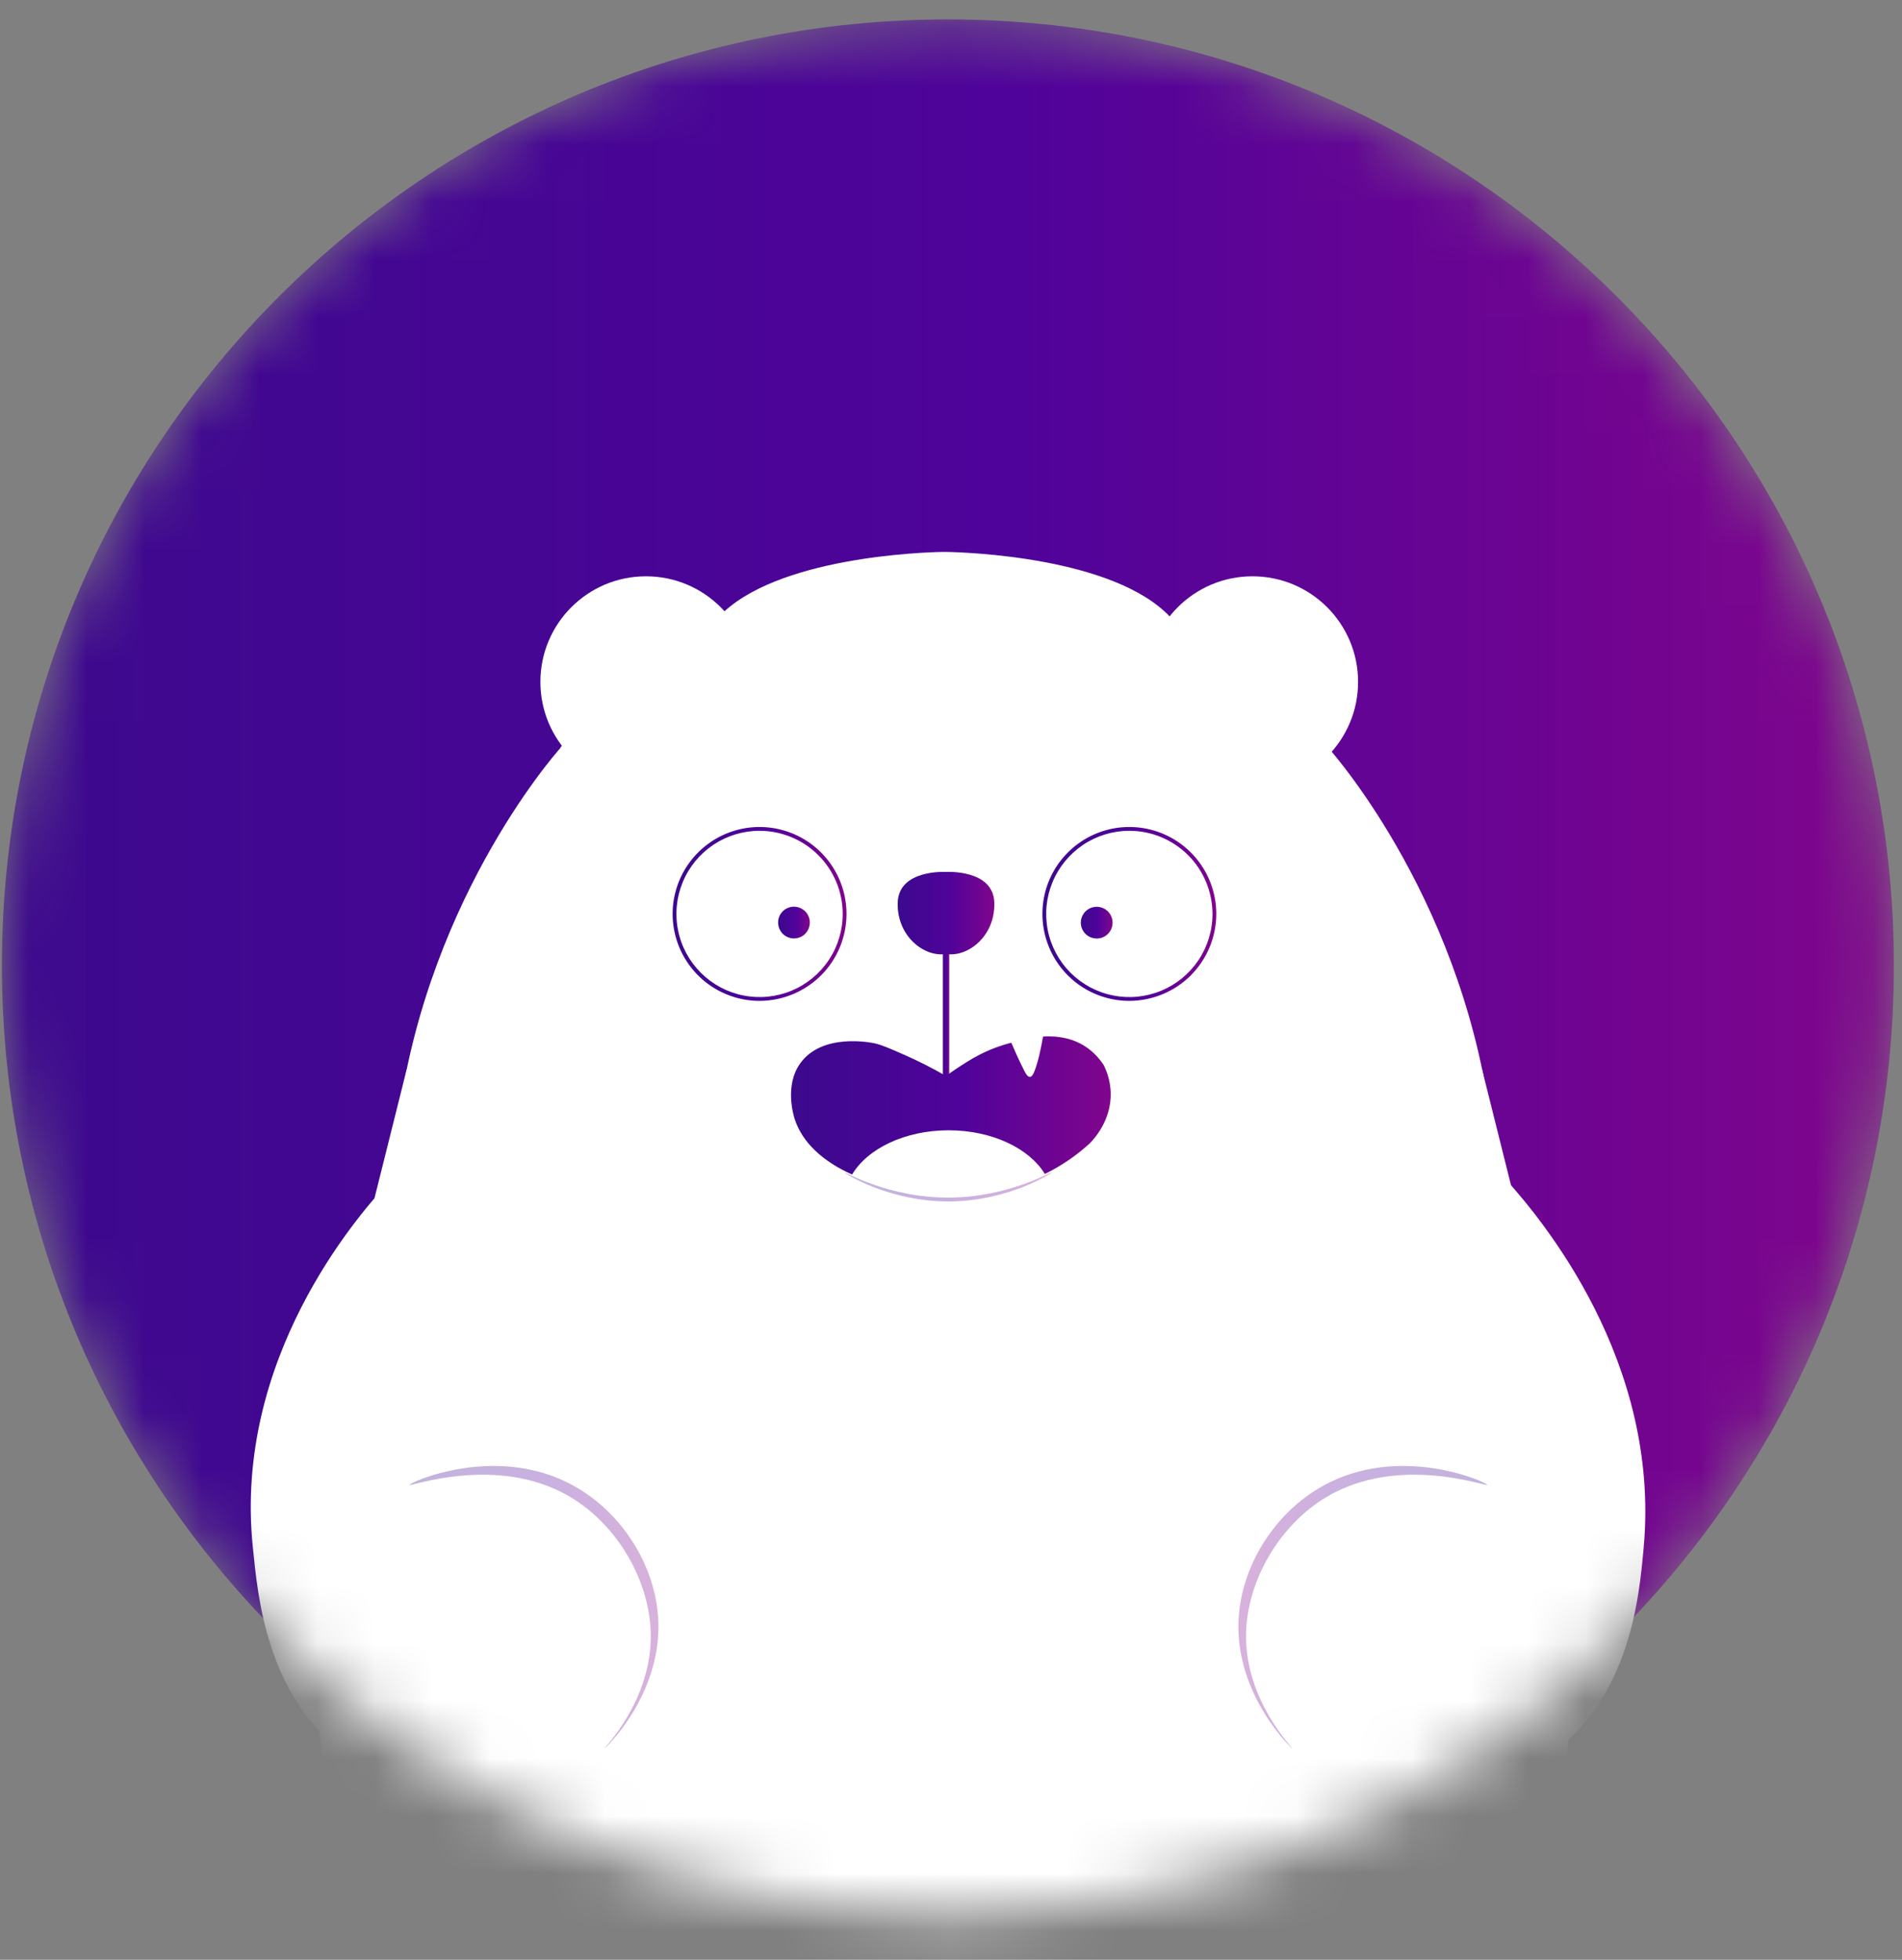<svg width="33" height="34" viewBox="0 0 33 34" fill="none" xmlns="http://www.w3.org/2000/svg">
<rect x="0" y="0" width="33" height="34" fill="#808080" stroke="none"/>
<mask id="mask0_1004_4069" style="mask-type:luminance" maskUnits="userSpaceOnUse" x="0" y="0" width="33" height="34">
<path d="M16.438 33.199C25.517 33.199 32.876 25.839 32.876 16.761C32.876 7.683 25.517 0.323 16.438 0.323C7.36 0.323 0 7.683 0 16.761C0 25.839 7.36 33.199 16.438 33.199Z" fill="white"/>
</mask>
<g mask="url(#mask0_1004_4069)">
<path d="M16.446 33.163C25.511 33.163 32.859 25.815 32.859 16.75C32.859 7.686 25.511 0.337 16.446 0.337C7.381 0.337 0.033 7.686 0.033 16.75C0.033 25.815 7.381 33.163 16.446 33.163Z" fill="url(#paint0_linear_1004_4069)"/>
<path d="M25.899 19.71C25.464 15.736 23.172 13.115 23.046 12.973C23.165 13.006 20.238 10.497 20.3 10.701C19.322 9.663 16.756 9.581 16.414 9.575H16.358C16.017 9.581 13.45 9.663 12.472 10.701C12.534 10.497 9.607 13.006 9.726 12.973C9.6 13.115 7.308 15.736 6.873 19.71C6.873 19.71 5.069 24.695 5.53 29.903C5.672 31.499 5.975 32.542 6.588 33.505C7.433 34.834 8.579 35.562 9.27 35.923C9.27 35.923 9.963 39.143 9.934 39.764C9.934 39.764 11.334 40.334 12.815 40.337C13.486 40.341 14.176 40.228 14.759 39.894C14.759 39.894 15.003 37.299 15.348 37.11C15.44 37.124 15.973 37.203 16.248 37.2C16.294 37.202 16.341 37.198 16.386 37.19C16.431 37.198 16.478 37.202 16.524 37.2C16.799 37.203 17.332 37.124 17.424 37.11C17.769 37.3 18.013 39.894 18.013 39.894C18.596 40.228 19.285 40.341 19.957 40.337C21.438 40.334 22.838 39.764 22.838 39.764C22.809 39.143 23.503 35.923 23.503 35.923C24.193 35.562 25.34 34.834 26.184 33.505C26.798 32.541 27.101 31.499 27.242 29.903C27.704 24.695 25.899 19.71 25.899 19.71Z" fill="white"/>
<path d="M11.208 13.663C12.22 13.663 13.041 12.842 13.041 11.83C13.041 10.818 12.22 9.998 11.208 9.998C10.196 9.998 9.376 10.818 9.376 11.83C9.376 12.842 10.196 13.663 11.208 13.663Z" fill="white"/>
<path d="M21.73 13.663C22.742 13.663 23.563 12.842 23.563 11.83C23.563 10.818 22.742 9.998 21.73 9.998C20.718 9.998 19.898 10.818 19.898 11.83C19.898 12.842 20.718 13.663 21.73 13.663Z" fill="white"/>
<path d="M26.122 20.456C26.751 21.154 28.808 23.61 28.519 26.837C28.439 27.733 28.282 29.404 26.925 30.428C25.997 31.129 24.523 31.481 23.267 30.881C23.051 30.777 22.094 30.32 21.74 29.253C21.376 28.155 21.824 26.93 22.663 26.225C23.602 25.436 24.732 25.545 24.954 25.57C25.144 25.594 25.333 25.627 25.52 25.671C25.739 25.73 25.951 25.811 26.153 25.914" fill="white"/>
<path d="M6.715 20.542C6.184 21.121 4.052 23.575 4.386 26.837C4.474 27.701 4.616 29.398 5.98 30.428C6.909 31.129 8.382 31.481 9.638 30.881C9.854 30.777 10.811 30.32 11.165 29.253C11.529 28.155 11.081 26.93 10.242 26.225C9.304 25.436 8.174 25.545 7.952 25.57C7.533 25.607 7.126 25.724 6.752 25.914" fill="white"/>
<path d="M16.414 19.26C16.399 19.26 16.386 19.254 16.375 19.244C16.365 19.233 16.359 19.219 16.359 19.205V16.445C16.359 16.43 16.365 16.416 16.375 16.406C16.386 16.396 16.399 16.39 16.414 16.39C16.428 16.39 16.442 16.396 16.453 16.406C16.463 16.416 16.469 16.43 16.469 16.445V19.205C16.469 19.219 16.463 19.233 16.453 19.244C16.442 19.254 16.428 19.26 16.414 19.26Z" fill="url(#paint1_linear_1004_4069)"/>
<path d="M19.146 18.471C18.878 18.076 18.494 17.959 18.097 17.982C18.07 18.141 18.016 18.412 17.947 18.587C17.932 18.624 17.907 18.681 17.87 18.683C17.828 18.686 17.793 18.617 17.774 18.581C17.686 18.41 17.602 18.22 17.546 18.09C17.345 18.141 17.151 18.215 16.968 18.312C16.711 18.449 16.412 18.666 16.412 18.666C16.174 18.528 15.928 18.404 15.675 18.293C15.422 18.182 15.296 18.127 15.173 18.1C15.118 18.088 14.262 17.912 13.881 18.452C13.614 18.83 13.764 19.337 13.786 19.408C13.915 19.817 14.276 20.15 14.784 20.376C15.052 19.927 15.7 19.609 16.459 19.609C17.212 19.609 17.857 19.922 18.128 20.366C18.177 20.343 18.226 20.317 18.275 20.29C18.503 20.164 18.716 20.011 18.908 19.835C18.98 19.762 19.284 19.435 19.271 18.956C19.265 18.787 19.223 18.621 19.146 18.471Z" fill="url(#paint2_linear_1004_4069)"/>
<path d="M16.414 15.127C16.414 15.127 15.588 15.076 15.575 15.665C15.563 16.255 16.049 16.613 16.414 16.549C16.779 16.613 17.265 16.255 17.252 15.665C17.239 15.076 16.414 15.127 16.414 15.127Z" fill="url(#paint3_linear_1004_4069)"/>
<path d="M6.414 21.121L7.057 18.549L7.597 20.445L6.414 21.121Z" fill="white"/>
<path d="M26.356 21.121L25.713 18.549L25.173 20.445L26.356 21.121Z" fill="white"/>
<path opacity="0.31" d="M7.106 25.76C7.111 25.798 8.633 25.225 9.885 25.965C10.713 26.453 11.284 27.433 11.291 28.371C11.3 29.508 10.476 30.331 10.485 30.337C10.493 30.342 11.463 29.423 11.423 28.145C11.393 27.19 10.807 26.254 9.964 25.782C8.621 25.029 7.101 25.721 7.106 25.76Z" fill="url(#paint4_linear_1004_4069)"/>
<path opacity="0.31" d="M25.804 25.76C25.799 25.798 24.277 25.225 23.025 25.965C22.197 26.453 21.626 27.433 21.619 28.371C21.61 29.508 22.434 30.331 22.426 30.337C22.417 30.342 21.447 29.423 21.487 28.145C21.517 27.19 22.103 26.254 22.946 25.782C24.289 25.029 25.808 25.721 25.804 25.76Z" fill="url(#paint5_linear_1004_4069)"/>
<path d="M19.594 17.364C19.296 17.364 19.004 17.275 18.756 17.11C18.508 16.944 18.315 16.708 18.201 16.433C18.087 16.157 18.057 15.854 18.115 15.561C18.173 15.268 18.317 15 18.528 14.789C18.739 14.578 19.008 14.434 19.3 14.376C19.593 14.318 19.896 14.348 20.172 14.462C20.447 14.576 20.683 14.769 20.849 15.018C21.014 15.266 21.103 15.557 21.103 15.856C21.102 16.255 20.943 16.639 20.66 16.922C20.378 17.204 19.994 17.363 19.594 17.364ZM19.594 14.413C19.309 14.413 19.03 14.498 18.793 14.656C18.556 14.815 18.371 15.04 18.262 15.303C18.152 15.567 18.124 15.857 18.179 16.137C18.235 16.417 18.372 16.674 18.574 16.876C18.776 17.077 19.033 17.215 19.313 17.27C19.593 17.326 19.883 17.297 20.146 17.188C20.41 17.079 20.635 16.894 20.794 16.657C20.952 16.42 21.037 16.141 21.037 15.856C21.036 15.473 20.884 15.106 20.614 14.836C20.343 14.566 19.977 14.413 19.594 14.413Z" fill="url(#paint6_linear_1004_4069)"/>
<path d="M19.3 16.051C19.324 15.901 19.222 15.759 19.072 15.735C18.922 15.711 18.781 15.812 18.756 15.963C18.732 16.113 18.834 16.254 18.984 16.278C19.134 16.303 19.276 16.201 19.3 16.051Z" fill="url(#paint7_linear_1004_4069)"/>
<path d="M13.179 17.364C12.881 17.364 12.589 17.275 12.341 17.11C12.093 16.944 11.899 16.708 11.785 16.433C11.671 16.157 11.641 15.854 11.699 15.561C11.758 15.268 11.901 15 12.112 14.789C12.323 14.578 12.592 14.434 12.885 14.376C13.177 14.318 13.48 14.348 13.756 14.462C14.032 14.576 14.267 14.769 14.433 15.018C14.599 15.266 14.687 15.557 14.687 15.856C14.687 16.255 14.528 16.639 14.245 16.922C13.962 17.204 13.579 17.363 13.179 17.364ZM13.179 14.413C12.894 14.413 12.615 14.498 12.377 14.656C12.14 14.815 11.955 15.04 11.846 15.303C11.737 15.567 11.708 15.857 11.764 16.137C11.819 16.417 11.957 16.674 12.159 16.875C12.36 17.077 12.617 17.215 12.897 17.27C13.177 17.326 13.467 17.297 13.731 17.188C13.994 17.079 14.22 16.894 14.378 16.657C14.537 16.42 14.621 16.141 14.621 15.856C14.621 15.473 14.469 15.107 14.198 14.836C13.928 14.566 13.561 14.414 13.179 14.413Z" fill="url(#paint8_linear_1004_4069)"/>
<path d="M13.819 16.277C13.97 16.253 14.071 16.111 14.047 15.961C14.023 15.811 13.881 15.709 13.731 15.733C13.581 15.758 13.479 15.899 13.504 16.049C13.528 16.199 13.669 16.301 13.819 16.277Z" fill="url(#paint9_linear_1004_4069)"/>
<path opacity="0.31" d="M14.655 20.341C14.65 20.355 15.442 20.859 16.503 20.843C17.517 20.828 18.265 20.346 18.259 20.331C18.254 20.317 17.523 20.763 16.494 20.776C15.426 20.789 14.66 20.327 14.655 20.341Z" fill="url(#paint10_linear_1004_4069)"/>
</g>
<defs>
<linearGradient id="paint0_linear_1004_4069" x1="0.033" y1="16.75" x2="32.859" y2="16.75" gradientUnits="userSpaceOnUse">
<stop stop-color="#3C098D"/>
<stop offset="0.53" stop-color="#4F039A"/>
<stop offset="1" stop-color="#80058C"/>
</linearGradient>
<linearGradient id="paint1_linear_1004_4069" x1="16.359" y1="17.825" x2="16.469" y2="17.825" gradientUnits="userSpaceOnUse">
<stop stop-color="#3C098D"/>
<stop offset="0.53" stop-color="#4F039A"/>
<stop offset="1" stop-color="#80058C"/>
</linearGradient>
<linearGradient id="paint2_linear_1004_4069" x1="13.724" y1="19.178" x2="19.271" y2="19.178" gradientUnits="userSpaceOnUse">
<stop stop-color="#3C098D"/>
<stop offset="0.53" stop-color="#4F039A"/>
<stop offset="1" stop-color="#80058C"/>
</linearGradient>
<linearGradient id="paint3_linear_1004_4069" x1="15.575" y1="15.841" x2="17.253" y2="15.841" gradientUnits="userSpaceOnUse">
<stop stop-color="#3C098D"/>
<stop offset="0.53" stop-color="#4F039A"/>
<stop offset="1" stop-color="#80058C"/>
</linearGradient>
<linearGradient id="paint4_linear_1004_4069" x1="7.106" y1="27.885" x2="11.424" y2="27.885" gradientUnits="userSpaceOnUse">
<stop stop-color="#3C098D"/>
<stop offset="0.53" stop-color="#4F039A"/>
<stop offset="1" stop-color="#80058C"/>
</linearGradient>
<linearGradient id="paint5_linear_1004_4069" x1="25.804" y1="27.885" x2="21.486" y2="27.885" gradientUnits="userSpaceOnUse">
<stop stop-color="#3C098D"/>
<stop offset="0.53" stop-color="#4F039A"/>
<stop offset="1" stop-color="#80058C"/>
</linearGradient>
<linearGradient id="paint6_linear_1004_4069" x1="18.085" y1="15.856" x2="21.102" y2="15.856" gradientUnits="userSpaceOnUse">
<stop stop-color="#3C098D"/>
<stop offset="0.53" stop-color="#4F039A"/>
<stop offset="1" stop-color="#80058C"/>
</linearGradient>
<linearGradient id="paint7_linear_1004_4069" x1="18.754" y1="16.006" x2="19.304" y2="16.006" gradientUnits="userSpaceOnUse">
<stop stop-color="#3C098D"/>
<stop offset="0.53" stop-color="#4F039A"/>
<stop offset="1" stop-color="#80058C"/>
</linearGradient>
<linearGradient id="paint8_linear_1004_4069" x1="11.671" y1="15.856" x2="14.687" y2="15.856" gradientUnits="userSpaceOnUse">
<stop stop-color="#3C098D"/>
<stop offset="0.53" stop-color="#4F039A"/>
<stop offset="1" stop-color="#80058C"/>
</linearGradient>
<linearGradient id="paint9_linear_1004_4069" x1="13.499" y1="16.006" x2="14.05" y2="16.006" gradientUnits="userSpaceOnUse">
<stop stop-color="#3C098D"/>
<stop offset="0.53" stop-color="#4F039A"/>
<stop offset="1" stop-color="#80058C"/>
</linearGradient>
<linearGradient id="paint10_linear_1004_4069" x1="14.655" y1="20.587" x2="18.259" y2="20.587" gradientUnits="userSpaceOnUse">
<stop stop-color="#3C098D"/>
<stop offset="0.53" stop-color="#4F039A"/>
<stop offset="1" stop-color="#80058C"/>
</linearGradient>
</defs>
</svg>
